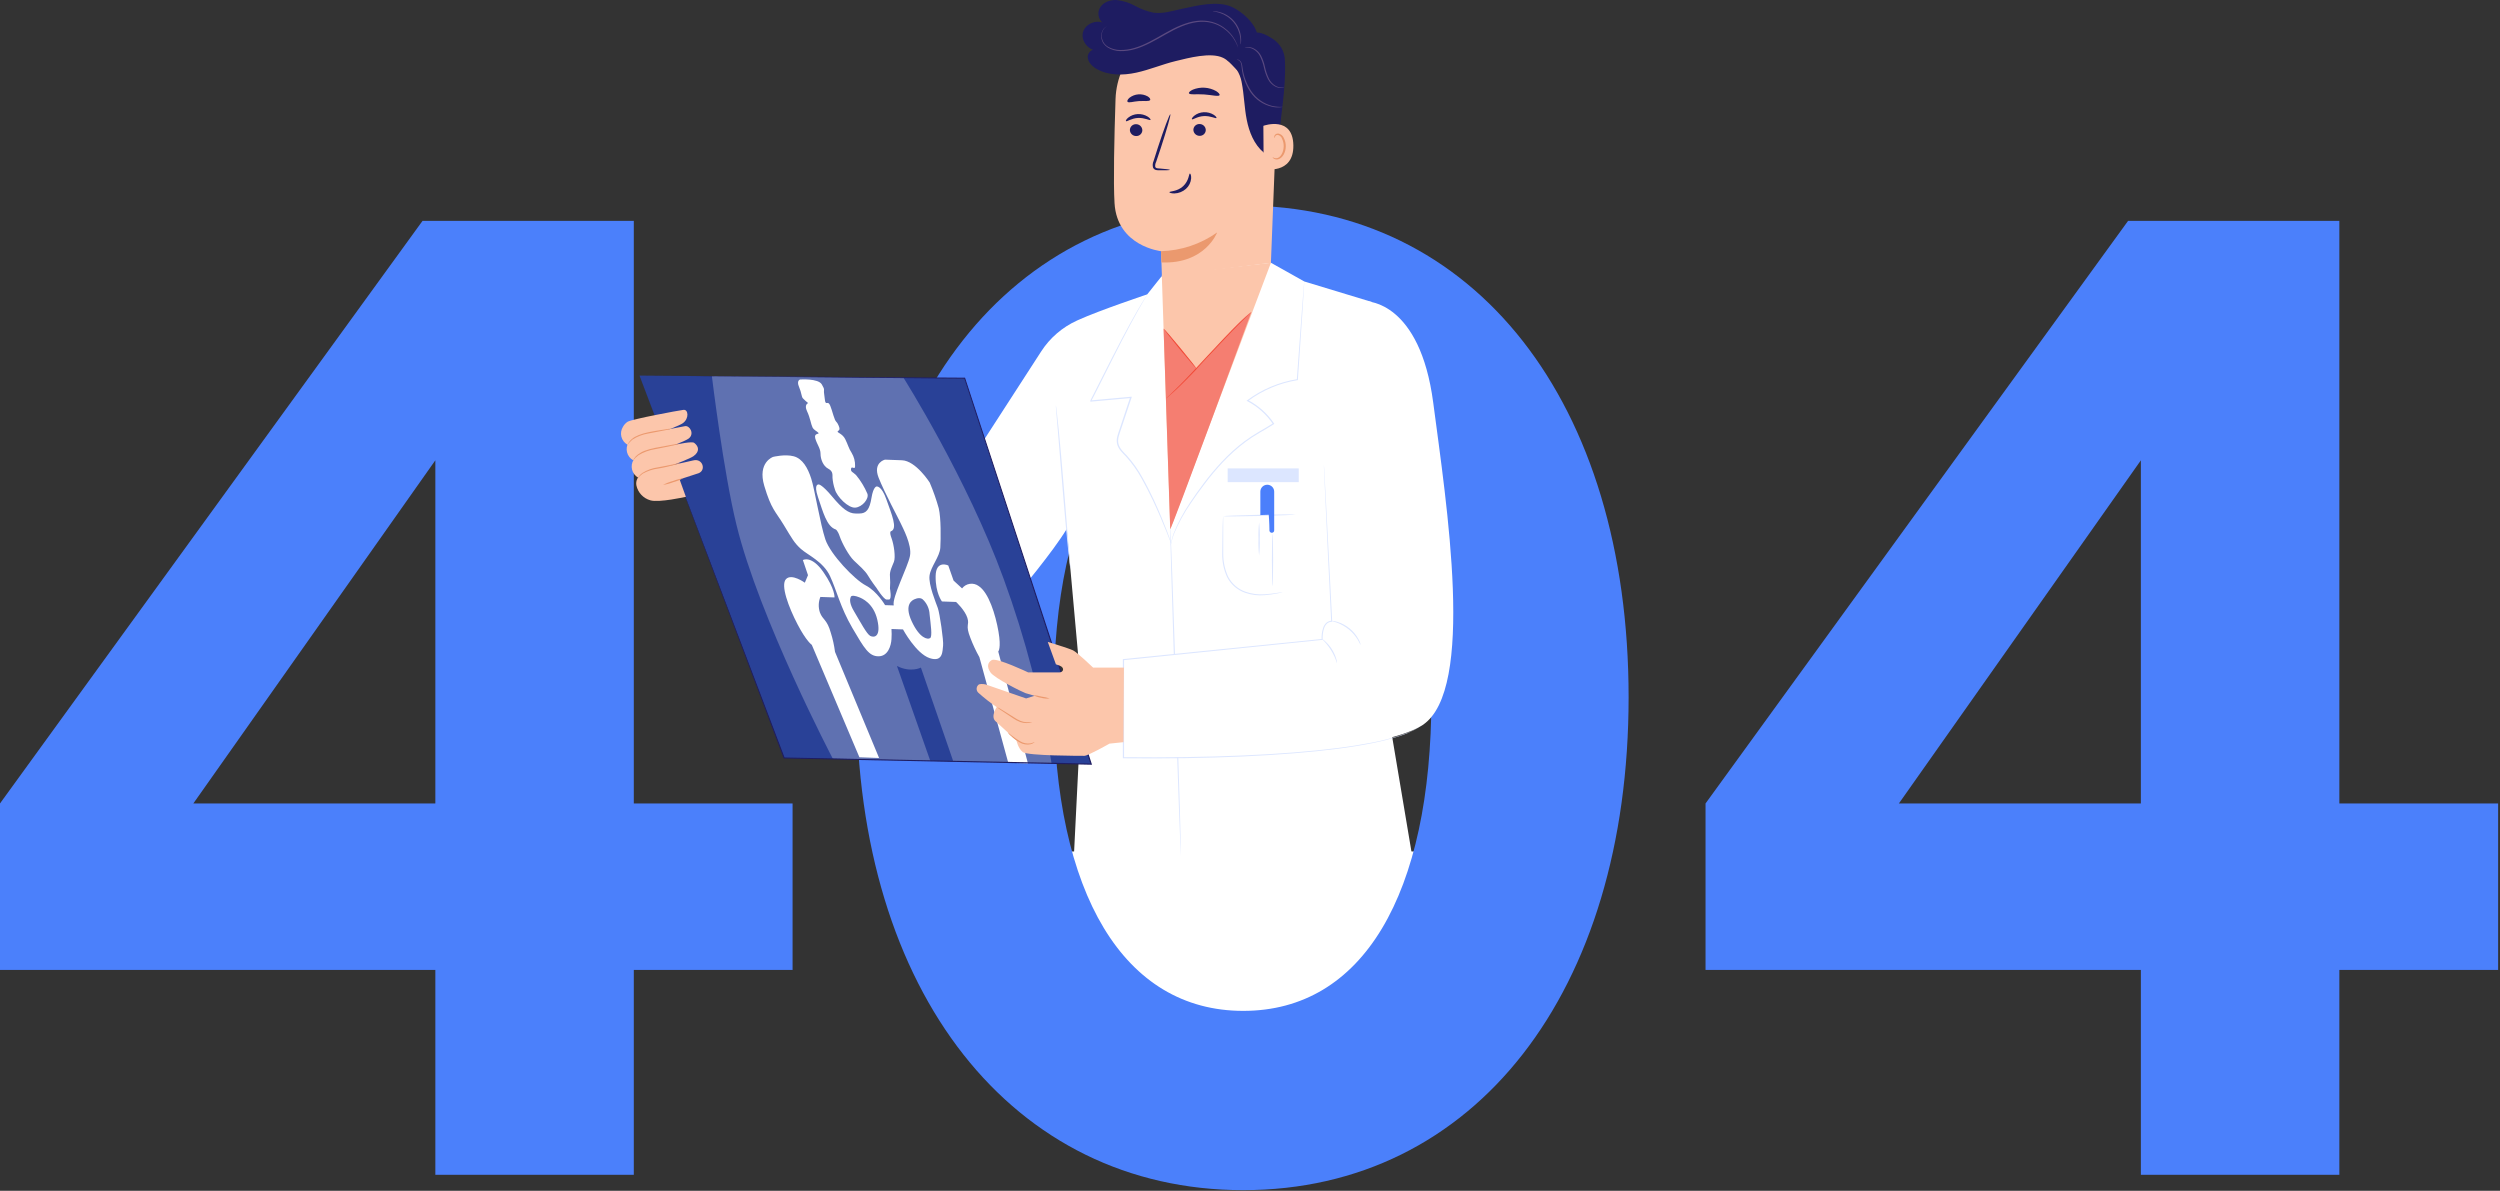 <svg width="781" height="372" viewBox="0 0 781 372" fill="none" xmlns="http://www.w3.org/2000/svg">
<rect x="0" y="0" width="781" height="372" fill="#333333" stroke="none"/>
<rect x="331" y="266" width="114" height="57" fill="white"/>
<path d="M247.6 250.999H198V68.999H132L0 250.999V302.999H136V366.999H198V302.999H247.6V250.999ZM60.4 250.999L136 143.799V250.999H60.4Z" fill="#4B80FB"/>
<path d="M388.378 371.799C460.778 371.799 508.778 309.799 508.778 217.799C508.778 125.799 460.778 64.199 387.978 64.199C315.978 64.199 267.578 125.399 267.578 217.799C267.578 310.199 316.378 371.799 388.378 371.799ZM388.378 315.799C351.178 315.799 329.178 279.399 329.178 217.799C329.178 155.799 350.778 120.199 387.978 120.199C425.578 120.199 447.178 156.199 447.178 217.799C447.178 279.799 425.578 315.799 388.378 315.799Z" fill="#4B80FB"/>
<path d="M780.413 250.999H730.812V68.999H664.812L532.812 250.999V302.999H668.812V366.999H730.812V302.999H780.413V250.999ZM593.213 250.999L668.812 143.799V250.999H593.213Z" fill="#4B80FB"/>
<path d="M398.958 32.744L396.415 98.006L363.535 96.949C363.149 93.158 362.718 78.474 362.718 78.474C362.718 78.474 348.992 76.996 348.181 63.472C347.787 56.902 348.084 43.26 348.493 30.955C348.716 24.399 351.511 18.189 356.279 13.653C361.047 9.116 367.412 6.614 374.012 6.679C377.385 6.721 380.715 7.433 383.806 8.774C386.898 10.115 389.688 12.057 392.012 14.486C394.337 16.915 396.149 19.781 397.342 22.917C398.535 26.053 399.084 29.394 398.958 32.744V32.744Z" fill="#FCC6AB"/>
<path d="M362.703 78.472C369 78.292 375.1 76.255 380.229 72.619C380.229 72.619 376.511 82.559 362.844 81.982L362.703 78.472Z" fill="#EB996E"/>
<path d="M352.973 40.636C352.992 41.14 353.209 41.617 353.577 41.965C353.945 42.313 354.435 42.504 354.943 42.498C355.191 42.506 355.438 42.465 355.67 42.376C355.902 42.288 356.114 42.154 356.293 41.984C356.472 41.813 356.616 41.609 356.714 41.382C356.813 41.156 356.866 40.912 356.868 40.665C356.849 40.16 356.633 39.682 356.265 39.333C355.897 38.984 355.407 38.791 354.898 38.796C354.65 38.789 354.402 38.831 354.17 38.92C353.939 39.009 353.727 39.143 353.548 39.315C353.368 39.486 353.225 39.691 353.127 39.918C353.028 40.145 352.976 40.389 352.973 40.636V40.636Z" fill="#1E1C61"/>
<path d="M351.751 37.851C352.004 38.095 353.424 36.942 355.521 36.846C357.617 36.75 359.201 37.725 359.417 37.459C359.521 37.341 359.253 36.898 358.562 36.439C357.624 35.858 356.528 35.579 355.424 35.641C354.339 35.691 353.297 36.082 352.45 36.757C351.825 37.267 351.624 37.747 351.751 37.851Z" fill="#1E1C61"/>
<path d="M372.812 40.57C372.83 41.072 373.043 41.547 373.406 41.896C373.77 42.245 374.255 42.44 374.76 42.439C375.009 42.447 375.257 42.406 375.489 42.317C375.722 42.228 375.934 42.094 376.113 41.923C376.293 41.751 376.436 41.546 376.534 41.318C376.632 41.091 376.684 40.847 376.686 40.599C376.667 40.103 376.456 39.633 376.097 39.288C375.739 38.943 375.26 38.748 374.76 38.744C374.511 38.732 374.261 38.771 374.027 38.857C373.792 38.943 373.578 39.075 373.396 39.245C373.214 39.416 373.069 39.621 372.969 39.848C372.868 40.076 372.815 40.321 372.812 40.57V40.57Z" fill="#1E1C61"/>
<path d="M372.356 37.267C372.609 37.503 374.029 36.35 376.126 36.261C378.223 36.173 379.844 37.133 380.022 36.867C380.126 36.749 379.859 36.306 379.167 35.855C378.231 35.275 377.138 34.997 376.037 35.057C374.951 35.103 373.908 35.494 373.063 36.173C372.431 36.697 372.23 37.163 372.356 37.267Z" fill="#1E1C61"/>
<path d="M365.483 53.066C365.483 52.947 364.182 52.785 362.056 52.615C361.52 52.615 361.007 52.504 360.903 52.142C360.83 51.596 360.928 51.041 361.186 50.553C361.624 49.237 362.085 47.87 362.569 46.429C364.494 40.562 365.855 35.751 365.617 35.677C365.379 35.603 363.602 40.295 361.706 46.134C361.245 47.577 360.806 48.957 360.39 50.272C360.081 50.928 360.018 51.672 360.212 52.371C360.298 52.555 360.425 52.717 360.584 52.844C360.742 52.972 360.928 53.063 361.126 53.11C361.427 53.174 361.734 53.201 362.041 53.191C364.167 53.236 365.483 53.184 365.483 53.066Z" fill="#1E1C61"/>
<path d="M371.722 54.212C371.387 54.212 371.484 56.429 369.618 58.165C367.751 59.902 365.32 59.725 365.312 60.042C365.312 60.183 365.878 60.456 366.896 60.434C368.229 60.39 369.503 59.879 370.495 58.993C371.45 58.145 372.032 56.959 372.116 55.69C372.161 54.744 371.878 54.189 371.722 54.212Z" fill="#1E1C61"/>
<path d="M371.425 29.136C371.655 29.698 373.737 29.328 376.206 29.506C378.674 29.683 380.667 30.245 380.994 29.735C381.128 29.484 380.764 28.996 379.931 28.464C378.83 27.843 377.601 27.479 376.337 27.399C375.073 27.32 373.808 27.527 372.637 28.006C371.782 28.397 371.321 28.878 371.425 29.136Z" fill="#1E1C61"/>
<path d="M352.238 31.79C352.632 32.248 354.045 31.686 355.784 31.583C357.524 31.479 358.997 31.753 359.316 31.243C359.45 30.992 359.197 30.504 358.536 30.112C357.647 29.619 356.631 29.398 355.617 29.477C354.602 29.555 353.633 29.931 352.833 30.556C352.245 31.073 352.067 31.568 352.238 31.79Z" fill="#1E1C61"/>
<path d="M383.473 18.79L383.554 18.841C385.805 20.442 387.349 22.843 387.867 25.544C387.867 25.64 387.867 25.729 387.919 25.818C388.663 29.653 388.722 33.592 389.481 37.42C390.239 41.248 391.763 45.113 394.76 47.633C395.994 48.675 398.113 49.326 399.028 48.003C399.326 47.453 399.465 46.831 399.429 46.207C399.712 36.844 401.876 28.471 401.4 18.701C401.341 17.394 400.969 16.12 400.316 14.984C399.663 13.848 398.747 12.883 397.645 12.168C395.518 10.801 392.938 9.404 390.707 10.579C388.477 11.755 385.718 16.152 384.015 18.036" fill="#1E1C61"/>
<path d="M394.676 39.313C394.899 39.202 403.903 36.12 404.045 45.395C404.186 54.669 394.795 52.896 394.772 52.63C394.75 52.364 394.676 39.313 394.676 39.313Z" fill="#FCC6AB"/>
<path d="M397.566 49.088C397.611 49.088 397.729 49.199 398.005 49.317C398.396 49.472 398.832 49.472 399.224 49.317C400.205 48.94 401.008 47.374 401.03 45.704C401.042 44.908 400.874 44.12 400.54 43.398C400.448 43.109 400.288 42.846 400.071 42.632C399.855 42.419 399.59 42.26 399.298 42.171C399.111 42.125 398.913 42.145 398.739 42.229C398.565 42.312 398.426 42.454 398.347 42.629C398.22 42.895 398.287 43.08 398.235 43.095C398.183 43.11 398.034 42.94 398.101 42.555C398.149 42.326 398.275 42.12 398.458 41.972C398.714 41.775 399.036 41.685 399.358 41.72C399.742 41.789 400.101 41.956 400.402 42.203C400.703 42.45 400.935 42.77 401.075 43.132C401.484 43.93 401.691 44.815 401.677 45.711C401.677 47.581 400.711 49.34 399.373 49.746C399.124 49.822 398.861 49.841 398.604 49.803C398.346 49.765 398.101 49.669 397.886 49.524C397.588 49.295 397.536 49.088 397.566 49.088Z" fill="#EB996E"/>
<path d="M392.109 13.448C394.8 10.012 389.135 4.04 384.673 2.104C380.212 0.168 373.988 1.742 369.267 2.747C366.293 3.383 363.281 4.395 360.27 3.944C358.271 3.521 356.346 2.803 354.56 1.816C352.766 0.83 350.791 0.214 348.752 0.005C346.715 -0.076 344.514 0.744 343.548 2.555C342.581 4.366 343.391 6.989 345.369 7.514C342.96 5.829 339.049 7.27 338.313 10.108C337.577 12.945 340.306 16.079 343.235 15.768C342.031 14.63 339.822 16.049 339.807 17.705C339.793 19.36 341.153 20.712 342.596 21.54C346.314 23.646 350.842 23.595 354.991 22.693C359.14 21.791 363.081 20.099 367.207 19.094C371.334 18.089 378.264 16.227 382.078 18.059C384.904 19.404 386.54 23.136 388.294 22.538C389.121 22.21 389.859 21.693 390.448 21.029C391.037 20.366 391.461 19.573 391.685 18.717C392.103 16.994 392.236 15.214 392.079 13.448" fill="#1E1C61"/>
<path d="M345.894 8.186C345.894 8.186 345.715 8.267 345.425 8.474C345 8.778 344.67 9.196 344.473 9.679C344.153 10.435 344.082 11.274 344.273 12.073C344.395 12.598 344.624 13.092 344.945 13.527C345.266 13.961 345.672 14.326 346.139 14.6C347.289 15.263 348.594 15.617 349.924 15.627C351.455 15.636 352.979 15.415 354.444 14.97C357.575 14.068 360.675 12.228 363.947 10.358C367.219 8.489 370.557 6.929 373.873 6.53C375.434 6.328 377.019 6.426 378.543 6.819C379.878 7.164 381.138 7.75 382.261 8.548C383.89 9.681 385.202 11.206 386.075 12.982C386.412 13.618 386.662 14.297 386.819 14.999C386.774 14.999 386.595 14.26 385.963 13.048C385.052 11.341 383.735 9.88 382.127 8.792C381.034 8.033 379.812 7.477 378.52 7.151C377.033 6.781 375.489 6.698 373.97 6.907C370.743 7.314 367.449 8.866 364.2 10.72C360.95 12.575 357.798 14.416 354.608 15.332C353.104 15.782 351.539 15.996 349.968 15.967C348.585 15.947 347.232 15.559 346.05 14.844C345.54 14.518 345.096 14.099 344.741 13.61C344.347 13.032 344.108 12.363 344.047 11.667C343.986 10.971 344.104 10.272 344.392 9.634C344.614 9.139 344.979 8.72 345.44 8.43C345.579 8.328 345.732 8.246 345.894 8.186V8.186Z" fill="#5A4980"/>
<path d="M378.859 3.503C379.061 3.468 379.267 3.468 379.469 3.503C380.018 3.54 380.562 3.636 381.09 3.791C382.861 4.287 384.44 5.304 385.619 6.709C386.797 8.114 387.52 9.84 387.693 11.661C387.747 12.207 387.747 12.756 387.693 13.302C387.686 13.502 387.643 13.7 387.566 13.886C387.492 13.886 387.618 13.036 387.425 11.669C387.191 9.921 386.464 8.275 385.329 6.92C384.193 5.565 382.695 4.557 381.008 4.012C379.714 3.606 378.852 3.576 378.859 3.503Z" fill="#5A4980"/>
<path d="M401.203 27.259C400.975 27.386 400.72 27.457 400.459 27.465C399.728 27.528 398.995 27.371 398.355 27.015C397.398 26.5 396.62 25.709 396.124 24.746C395.548 23.586 395.118 22.36 394.845 21.095C394.58 19.859 394.163 18.661 393.604 17.526C393.14 16.615 392.412 15.864 391.514 15.368C390.912 15.028 390.228 14.86 389.537 14.88C389.053 14.88 388.793 15.006 388.793 14.969C389.018 14.832 389.273 14.751 389.537 14.732C390.264 14.65 391 14.786 391.648 15.124C392.617 15.614 393.411 16.388 393.923 17.341C394.511 18.501 394.941 19.734 395.202 21.007C395.469 22.242 395.878 23.442 396.422 24.583C396.873 25.503 397.584 26.273 398.467 26.8C399.061 27.151 399.738 27.338 400.43 27.34C400.92 27.31 401.188 27.222 401.203 27.259Z" fill="#5A4980"/>
<path d="M400.716 33.39C400.716 33.39 400.642 33.39 400.486 33.449C400.265 33.495 400.042 33.525 399.817 33.538C398.984 33.599 398.146 33.534 397.333 33.345C394.606 32.714 392.217 31.087 390.641 28.786C389.101 26.508 388.158 23.884 387.897 21.152C387.87 20.693 387.798 20.237 387.682 19.792C387.59 19.468 387.4 19.179 387.139 18.964C386.907 18.787 386.628 18.682 386.336 18.661C386.489 18.612 386.652 18.602 386.809 18.633C386.967 18.664 387.114 18.735 387.236 18.839C387.537 19.058 387.763 19.366 387.883 19.718C388.026 20.172 388.121 20.641 388.165 21.115C388.5 23.78 389.457 26.331 390.961 28.564C392.486 30.782 394.76 32.383 397.37 33.079C398.467 33.326 399.592 33.43 400.716 33.39V33.39Z" fill="#5A4980"/>
<path d="M335.48 267.478L441.064 266.798L430.409 203.376L428.558 94.336L407.471 87.936L397.061 82.098L362.806 86.406L358.396 91.956C358.396 91.956 343.406 96.981 336.923 99.93L336.476 100.129C331.878 102.214 327.982 105.573 325.256 109.803L296.682 153.988L254.894 129.771L240.172 151.077C240.172 151.077 291.477 193.525 300.779 192.661C310.08 191.796 313.307 191.789 316.52 187.443C318.981 184.103 328.654 172.789 333.264 165.229L337.971 217.469L335.48 267.478Z" fill="white"/>
<path d="M368.933 267.54C368.822 267.54 367.974 244.306 367.045 215.64C366.116 186.974 365.432 163.725 365.558 163.725C365.684 163.725 366.51 186.952 367.446 215.633C368.383 244.313 369.037 267.54 368.933 267.54Z" fill="#DCE6FF"/>
<path d="M362.945 85.977L365.6 165.303L397.037 82.098L362.945 85.977Z" fill="#FCC6AB"/>
<path d="M365.839 169.768C365.795 169.691 365.76 169.609 365.735 169.524C365.66 169.347 365.571 169.11 365.46 168.785C365.199 168.135 364.842 167.218 364.381 166.043C363.422 163.679 362.017 160.257 360.069 156.126C359.072 154.064 357.957 151.825 356.634 149.475C355.265 146.994 353.613 144.678 351.711 142.572C350.67 141.508 349.429 140.392 348.99 138.759C348.801 137.949 348.822 137.105 349.049 136.306C349.25 135.508 349.533 134.739 349.793 133.963C350.827 130.837 351.905 127.608 352.998 124.304L353.065 124.097L353.265 124.349L340.625 125.487V125.117L347.369 111.815C349.444 107.765 351.317 104.196 352.931 101.255C354.544 98.313 355.905 95.993 356.849 94.433C357.333 93.65 357.719 93.052 357.987 92.653L358.292 92.209C358.366 92.106 358.403 92.054 358.411 92.061L358.322 92.224L358.039 92.689C357.786 93.125 357.422 93.724 356.961 94.5C356.031 96.081 354.73 98.409 353.139 101.365C351.548 104.321 349.704 107.898 347.652 111.963L344.425 118.392L342.692 121.836L341.792 123.609L341.324 124.504L341.079 124.947L340.952 125.176L340.878 125.287C340.825 125.369 340.747 125.432 340.655 125.464V125.095L353.295 123.942H353.585L353.496 124.223L353.429 124.422C352.328 127.726 351.25 130.955 350.217 134.081C349.726 135.626 349.012 137.178 349.414 138.67C349.815 140.163 350.99 141.257 352.031 142.321C353.956 144.468 355.621 146.831 356.991 149.364C358.314 151.714 359.415 153.968 360.396 156.015C362.314 160.168 363.69 163.612 364.604 165.999C365.051 167.196 365.393 168.127 365.608 168.763C365.722 169.078 365.804 169.325 365.854 169.502C365.855 169.591 365.85 169.68 365.839 169.768V169.768Z" fill="#DCE6FF"/>
<path d="M365.727 170.513C365.716 170.428 365.716 170.341 365.727 170.255L365.846 169.516C366.022 168.549 366.283 167.599 366.627 166.678C367.976 163.302 369.689 160.081 371.735 157.071C373.007 155.149 374.457 153.08 376.1 150.907C377.834 148.59 379.695 146.369 381.677 144.256C383.879 141.885 386.29 139.713 388.882 137.768C390.266 136.75 391.703 135.805 393.187 134.938C394.674 134.051 396.235 133.208 397.722 132.225L397.67 132.491C395.644 129.483 392.897 127.023 389.677 125.33L389.409 125.19L389.655 125.013C394.252 121.606 399.609 119.353 405.269 118.443L405.128 118.598L406.742 96.546C406.95 93.886 407.113 91.772 407.232 90.309C407.292 89.57 407.336 89.052 407.374 88.661L407.418 88.24C407.409 88.191 407.409 88.141 407.418 88.092C407.423 88.141 407.423 88.191 407.418 88.24V88.661C407.418 89.06 407.366 89.614 407.329 90.316C407.24 91.794 407.106 93.893 406.942 96.561C406.578 101.948 406.072 109.567 405.455 118.628V118.761H405.321C399.716 119.674 394.414 121.915 389.863 125.293V124.976C393.14 126.695 395.935 129.196 397.997 132.255L398.109 132.41L397.945 132.521C396.458 133.511 394.882 134.361 393.387 135.248C391.914 136.103 390.486 137.036 389.112 138.041C386.544 139.971 384.151 142.12 381.959 144.463C379.976 146.575 378.114 148.795 376.382 151.114C374.732 153.265 373.267 155.319 371.988 157.233C369.923 160.209 368.179 163.392 366.783 166.73C366.423 167.638 366.14 168.575 365.936 169.531C365.869 169.841 365.817 170.092 365.779 170.27C365.771 170.352 365.754 170.434 365.727 170.513Z" fill="#DCE6FF"/>
<path d="M405.726 146.33H383.523V150.624H405.726V146.33Z" fill="#DCE6FF"/>
<path d="M400.712 185.002C400.592 185.057 400.464 185.094 400.333 185.113L399.232 185.349C397.876 185.63 396.502 185.825 395.121 185.933C393.054 186.119 390.97 185.868 389.009 185.194C386.567 184.35 384.545 182.607 383.358 180.324C382.304 178.022 381.778 175.515 381.819 172.986C381.819 170.673 381.893 168.626 381.9 166.882C381.908 165.138 381.96 163.741 382.012 162.765C382.012 162.278 382.064 161.901 382.086 161.649C382.086 161.517 382.106 161.385 382.146 161.258C382.155 161.388 382.155 161.519 382.146 161.649C382.146 161.952 382.146 162.322 382.146 162.773C382.146 163.8 382.146 165.189 382.146 166.882V172.978C382.125 175.453 382.647 177.902 383.677 180.154C384.816 182.351 386.755 184.035 389.098 184.862C391.005 185.529 393.03 185.798 395.046 185.652C396.419 185.569 397.786 185.416 399.143 185.194L400.259 185.032C400.408 185.004 400.56 184.994 400.712 185.002V185.002Z" fill="#DCE6FF"/>
<path d="M404.722 160.746C404.722 160.849 399.666 161.056 393.435 161.197C387.204 161.337 382.141 161.374 382.141 161.263C382.141 161.152 387.189 160.96 393.428 160.812C399.666 160.664 404.722 160.679 404.722 160.746Z" fill="#DCE6FF"/>
<path d="M393.73 160.906V153.582C393.73 153.012 393.958 152.465 394.364 152.061C394.77 151.658 395.32 151.432 395.894 151.432V151.432C396.468 151.432 397.018 151.658 397.424 152.061C397.829 152.465 398.057 153.012 398.057 153.582V165.65C398.064 165.747 398.052 165.845 398.021 165.937C397.99 166.029 397.941 166.114 397.876 166.188C397.747 166.336 397.563 166.427 397.366 166.441C397.169 166.455 396.974 166.39 396.825 166.261C396.676 166.132 396.584 165.95 396.57 165.754C396.57 165.665 396.57 165.561 396.57 165.465C396.57 163.625 396.362 160.817 396.362 160.817L393.73 160.906Z" fill="#4B7FFB"/>
<path d="M393.346 173.553C393.154 171.836 393.089 170.107 393.153 168.38C393.089 166.653 393.154 164.924 393.346 163.207C393.538 164.924 393.603 166.653 393.539 168.38C393.602 170.107 393.538 171.836 393.346 173.553V173.553Z" fill="#DCE6FF"/>
<path d="M397.533 183.139C397.429 183.139 397.34 179.444 397.34 174.906C397.34 170.369 397.429 166.674 397.533 166.674C397.637 166.674 397.726 170.369 397.726 174.906C397.726 179.444 397.645 183.139 397.533 183.139Z" fill="#DCE6FF"/>
<path d="M363.504 102.663L373.832 115.189C381.126 107.873 386.368 100.646 390.933 97.453C390.933 97.453 365.608 166.417 365.571 165.272C365.534 164.126 363.504 102.663 363.504 102.663Z" fill="#F57E71"/>
<path d="M390.965 97.48C390.888 97.585 390.801 97.681 390.705 97.768L389.902 98.507C389.203 99.165 388.206 100.141 386.987 101.353C384.541 103.769 381.291 107.265 377.745 111.108C374.198 114.95 370.904 118.424 368.406 120.803C367.157 121.993 366.13 122.932 365.394 123.56L364.547 124.299C364.452 124.389 364.347 124.469 364.234 124.535C364.234 124.535 364.316 124.424 364.495 124.247L365.29 123.508C365.997 122.85 366.993 121.875 368.212 120.663C370.651 118.246 373.901 114.751 377.455 110.908C381.009 107.065 384.295 103.592 386.794 101.212C388.043 100.022 389.069 99.084 389.805 98.456L390.645 97.717C390.846 97.547 390.95 97.465 390.965 97.48Z" fill="#F14937"/>
<path d="M373.767 115.134C373.685 115.2 371.321 112.466 368.488 109.022C365.655 105.578 363.424 102.726 363.506 102.659C363.588 102.593 365.952 105.327 368.785 108.778C371.618 112.23 373.849 115.067 373.767 115.134Z" fill="#F14937"/>
<path d="M329.861 126.619C329.909 126.788 329.939 126.961 329.951 127.136C330.003 127.513 330.062 128.008 330.136 128.614C330.293 129.908 330.493 131.777 330.731 134.098C331.2 138.731 331.757 145.139 332.337 152.218C332.917 159.298 333.452 165.668 333.824 170.346C334.017 172.63 334.173 174.499 334.285 175.837C334.337 176.458 334.374 176.953 334.404 177.315C334.417 177.49 334.417 177.665 334.404 177.84C334.355 177.671 334.323 177.498 334.307 177.322C334.263 176.946 334.203 176.45 334.121 175.844C333.965 174.551 333.765 172.682 333.534 170.361C333.066 165.727 332.501 159.32 331.921 152.241C331.341 145.161 330.813 138.791 330.434 134.113C330.241 131.829 330.084 129.959 329.965 128.622C329.921 128.001 329.884 127.506 329.854 127.144C329.838 126.969 329.841 126.793 329.861 126.619V126.619Z" fill="#DCE6FF"/>
<path d="M427.041 94.17C427.041 94.17 443.593 94.17 447.742 125.814C451.891 157.459 461.014 215.493 444.426 226.497C427.837 237.501 350.969 236.725 350.969 236.725V206.071L414.037 199.153C414.037 199.153 413.799 193.448 417.011 193.493L413.427 121.158C413.427 121.158 412.683 95.544 427.041 94.17Z" fill="white"/>
<path d="M413.589 145.199C413.589 145.199 413.589 145.495 413.656 146.071C413.723 146.648 413.738 147.549 413.805 148.643C413.924 150.912 414.102 154.223 414.332 158.464C414.771 166.97 415.403 179.194 416.176 194.085V194.24H416.013C415.48 194.253 414.968 194.449 414.563 194.794C414.153 195.184 413.846 195.669 413.671 196.206C413.297 197.345 413.136 198.542 413.195 199.738V199.893H413.046L350.989 206.241L351.16 206.049V236.725L350.975 236.541C377.824 236.829 401.239 235.802 417.783 233.695C421.924 233.171 425.62 232.572 428.839 231.944C431.577 231.407 434.285 230.729 436.951 229.912C438.029 229.55 438.981 229.173 439.799 228.885C440.617 228.596 441.286 228.249 441.814 227.976L442.989 227.31L443.398 227.096C443.398 227.096 443.271 227.185 443.011 227.34L441.844 228.035C441.316 228.315 440.632 228.604 439.836 228.981C439.041 229.357 438.074 229.66 436.988 230.03C434.324 230.873 431.616 231.573 428.876 232.129C425.657 232.779 421.954 233.392 417.82 233.932C401.261 236.068 377.832 237.184 350.967 236.888H350.781V236.703C350.781 227.835 350.781 218.479 350.781 208.85V205.894H350.96L413.016 199.612L412.868 199.782C412.801 198.53 412.972 197.276 413.373 196.087C413.565 195.505 413.9 194.979 414.347 194.558C414.812 194.166 415.396 193.942 416.005 193.922L415.857 194.085C415.113 179.194 414.556 166.97 414.154 158.457C413.961 154.215 413.805 150.904 413.7 148.636C413.656 147.512 413.626 146.655 413.596 146.064C413.567 145.473 413.589 145.199 413.589 145.199Z" fill="#DCE6FF"/>
<path d="M425.1 201.546C425.033 201.546 424.788 200.911 424.223 199.95C423.479 198.703 422.526 197.59 421.405 196.662C420.279 195.74 419.004 195.013 417.635 194.511C416.587 194.134 415.888 194.016 415.903 193.949C416.523 193.943 417.14 194.046 417.724 194.252C419.162 194.69 420.498 195.408 421.654 196.363C422.811 197.318 423.765 198.493 424.461 199.817C424.776 200.351 424.993 200.937 425.1 201.546V201.546Z" fill="#DCE6FF"/>
<path d="M417.684 207.238C416.791 204.314 415.146 201.672 412.91 199.574C413.327 199.767 413.703 200.038 414.018 200.372C414.839 201.111 415.551 201.962 416.13 202.9C416.715 203.832 417.166 204.842 417.468 205.9C417.629 206.327 417.703 206.782 417.684 207.238V207.238Z" fill="#DCE6FF"/>
<path d="M199.777 117.33L244.985 236.798L340.881 238.727L301.361 118.15L199.777 117.33Z" fill="#294197"/>
<g opacity="0.5">
<path opacity="0.5" d="M260.166 237.009C260.166 237.009 237.206 193.193 230.075 163.958C226.008 147.427 222.387 117.475 222.387 117.475L282.242 117.999C282.242 117.999 302.095 149.4 313.524 180.778C320.368 199.498 325.388 218.828 328.514 238.502L297.798 237.829L287.693 208.55C287.693 208.55 284.54 210.242 280.205 208.055L290.615 237.674L260.166 237.009Z" fill="white"/>
</g>
<path d="M292.976 189.958C292.418 188.347 290.002 182.656 290.388 179.818C290.775 176.981 293.6 173.906 293.757 171.061C293.913 168.216 293.994 161.875 293.266 158.786C292.499 156.054 291.558 153.374 290.448 150.761C290.448 150.761 286.113 143.94 281.756 143.784L276.454 143.592C276.454 143.592 272.617 144.509 274.476 149.224C276.335 153.938 280.722 162.031 281.354 163.427C281.986 164.824 284.945 170.219 284.276 173.677C283.607 177.136 278.544 186.787 279.213 189.137L276.499 189.041C276.499 189.041 273.993 184.725 270.476 182.9C266.959 181.075 259.412 173.197 257.836 168.489C256.259 163.782 254.49 152.83 253.426 149.512C252.363 146.194 250.72 143.282 247.961 142.543C245.203 141.804 241.507 142.735 241.507 142.735C241.507 142.735 236.563 144.427 238.771 151.817C240.979 159.208 242.221 159.658 244.838 163.982C247.456 168.305 248.117 169.598 250.192 171.475C252.266 173.352 257.174 175.429 259.286 179.944C261.397 184.459 262.49 189.699 266.267 196.158C270.045 202.617 271.472 205.026 274.447 205.026C277.421 205.026 278.387 201.678 278.499 199.668C278.571 198.613 278.571 197.553 278.499 196.498L282.098 196.631C282.098 196.631 286.165 204.184 290.433 205.602C294.701 207.021 294.403 203.208 294.619 201.73C294.835 200.252 293.563 191.561 292.976 189.958ZM271.896 198.678C270.766 198.102 268.796 194.318 266.84 191.037C265.353 188.583 265.509 187.29 265.665 186.795C265.69 186.708 265.728 186.626 265.777 186.551L265.717 186.632C265.866 185.775 267.316 186.152 268.379 186.573C269.16 186.883 272.878 188.324 274.09 193.675C275.302 199.025 273.056 199.247 271.918 198.678H271.896ZM290.544 199.35C289.801 199.853 287.295 199.461 284.804 194.067C282.313 188.672 285.116 187.46 285.704 187.201C286.499 186.846 287.726 186.566 288.47 187.452L288.358 187.371C288.458 187.448 288.553 187.532 288.641 187.622C289.705 188.803 290.327 190.311 290.403 191.894C290.745 195.109 291.325 198.848 290.567 199.35H290.544Z" fill="white"/>
<path d="M277.765 187.284C278.657 187.225 278.025 183.855 278.025 183.855C278.121 182.586 278.121 181.311 278.025 180.042C277.861 178.453 278.687 176.997 279.259 175.527C279.832 174.056 279.259 170.132 278.516 168.136C277.772 166.141 278.293 165.986 278.293 165.986C280.583 165.247 278.471 160.51 276.932 156.083C275.393 151.657 273.861 151.974 273.861 151.974C273.861 151.974 272.835 151.937 272.248 155.544C271.66 159.15 270.656 160.429 268.455 160.421H267.281C265.05 160.421 263.094 158.869 259.972 155.13C256.849 151.391 255.83 151.354 255.83 151.354C255.83 151.354 254.038 150.918 255.555 155.344C257.072 159.771 258.209 164.456 261.079 165.402C261.079 165.402 261.674 165.609 262.351 167.619C263.028 169.629 265.154 173.583 266.768 175.127C268.381 176.672 270.247 178.231 271.184 179.842C272.121 181.453 273.868 183.752 273.868 183.752C273.868 183.752 276.002 187.181 276.954 187.306L277.765 187.284Z" fill="white"/>
<path d="M249.932 118.558C249.932 118.558 248.765 118.891 249.605 120.834C250.445 122.778 250.348 123.923 250.832 124.448C251.344 124.975 251.891 125.469 252.468 125.926C252.468 125.926 251.129 126.384 252.118 128.461C253.107 130.538 253.36 132.585 253.813 133.494C254.267 134.403 255.226 134.698 255.672 135.223C256.118 135.748 254.185 135.164 254.691 136.967C255.196 138.77 256.341 140.086 256.334 141.748C256.327 143.411 257.144 145.599 258.736 146.419C260.327 147.239 260.029 148.377 260.074 149.271C260.168 150.497 260.418 151.707 260.818 152.87C261.442 155.183 265.019 158.782 267.212 158.583C269.406 158.383 271.51 155.812 270.982 154.26C270.084 152.142 268.882 150.166 267.413 148.392C266.483 147.468 265.695 147.439 265.866 146.426C266.037 145.414 267.182 146.98 267.13 145.576C267.173 144.129 266.796 142.7 266.045 141.46C265.16 140.152 264.892 138.874 264.045 137.181C263.197 135.489 261.539 135.179 261.673 134.802C261.807 134.425 262.714 134.587 261.963 132.902C261.212 131.217 261.167 132.363 260.364 129.784C259.561 127.205 259.197 125.66 258.416 125.889C257.635 126.118 257.754 124.973 257.479 123.177C257.204 121.381 257.858 122.046 256.736 120.095C255.613 118.144 249.932 118.558 249.932 118.558Z" fill="white"/>
<path d="M251.429 182.035L252.418 179.685L250.819 174.963C250.819 174.963 253.496 173.345 257.221 178.717C260.946 184.09 260.701 186.639 260.701 186.639L256.284 186.484C255.668 188.023 255.613 189.728 256.128 191.303C257.028 193.727 258.359 193.431 259.541 197.68C260.159 199.625 260.599 201.621 260.857 203.644L274.627 236.796L268.478 236.574L253.607 201.449C253.607 201.449 251.919 200.363 249.146 195.035C246.373 189.706 243.77 182.782 245.547 180.912C247.324 179.042 251.429 182.035 251.429 182.035Z" fill="white"/>
<path d="M300.552 183.818L297.897 181.372L296.239 176.649C296.239 176.649 292.358 174.794 292.291 180.027C292.224 185.259 294.261 187.897 294.261 187.897L298.678 188.052C298.678 188.052 301.436 190.594 302.202 193.004C302.968 195.413 301.459 195.021 303.154 199.293C303.941 201.364 304.881 203.374 305.965 205.308L314.976 238.275L321.133 238.497L311.853 203.542C311.853 203.542 312.835 202.552 311.92 197.29C311.006 192.028 308.887 185.133 305.749 183.086C304.962 182.5 303.972 182.247 302.998 182.385C302.024 182.522 301.144 183.037 300.552 183.818Z" fill="white"/>
<path d="M199.777 117.33L301.361 117.988H301.473L301.51 118.099C312.611 151.93 325.958 192.62 340.316 236.34L341.059 238.638L341.148 238.897H340.873L244.955 236.953H244.836L244.792 236.842L199.777 117.33C200.313 118.756 218.255 165.957 245.134 236.739L244.978 236.628L340.896 238.535L340.71 238.786C340.457 238.047 340.204 237.264 339.966 236.488L301.227 118.202L301.376 118.313L199.777 117.33Z" fill="#1E1C61"/>
<path d="M351.114 208.567H341.499C341.499 208.567 336.577 203.844 335.239 203.179C333.9 202.514 327.327 200.541 327.327 200.541L329.863 207.532C330.26 207.645 330.65 207.78 331.03 207.938C332.711 208.589 332.242 210.067 330.904 210.067H321.223C321.223 210.067 311.304 205.337 309.832 206.202C308.597 206.941 308.166 208.234 309.43 210.067C310.694 211.9 319.386 216.208 320.383 216.541L323.223 217.368L320.554 218.196L307.913 213.814C307.088 213.666 305.958 213.533 305.586 214.006C305.426 214.167 305.3 214.358 305.216 214.569C305.132 214.78 305.092 215.005 305.098 215.232C305.105 215.458 305.157 215.681 305.252 215.887C305.348 216.093 305.484 216.278 305.653 216.43C307.454 218.048 309.364 219.542 311.371 220.901C311.371 220.901 309.356 223.857 311.021 225.335C312.687 226.813 317.535 231.313 317.535 231.313C317.535 231.313 318.04 233.804 319.542 234.964C321.044 236.124 337.581 236.124 338.748 236.124C339.916 236.124 346.6 232.311 346.6 232.311L350.972 231.853L351.114 208.567Z" fill="#FCC6AB"/>
<path d="M322.446 225.646C321.863 225.833 321.251 225.915 320.639 225.89C319.964 225.892 319.295 225.775 318.661 225.543C317.904 225.245 317.183 224.864 316.512 224.405C315.077 223.481 313.798 222.624 312.876 221.988C312.36 221.676 311.879 221.309 311.441 220.895C312.001 221.125 312.535 221.415 313.033 221.759C313.984 222.336 315.263 223.156 316.75 224.08C317.4 224.523 318.093 224.902 318.817 225.21C319.41 225.449 320.038 225.587 320.676 225.617C321.747 225.669 322.446 225.58 322.446 225.646Z" fill="#EB996E"/>
<path d="M323.208 231.797C323.245 231.797 322.851 232.27 321.959 232.5C320.79 232.748 319.57 232.545 318.546 231.93C317.543 231.364 316.614 230.676 315.78 229.883C315.409 229.583 315.089 229.223 314.836 228.819C314.925 228.716 316.442 230.297 318.732 231.591C319.681 232.163 320.801 232.391 321.9 232.233C322.348 232.127 322.786 231.981 323.208 231.797V231.797Z" fill="#EB996E"/>
<path d="M327.917 218.195C327.04 218.303 326.15 218.235 325.3 217.995C324.424 217.88 323.58 217.593 322.816 217.152C323.684 217.228 324.543 217.384 325.382 217.618C326.243 217.733 327.091 217.926 327.917 218.195V218.195Z" fill="#EB996E"/>
<path d="M196.032 138.931C195.561 138.664 195.149 138.305 194.821 137.876C194.492 137.448 194.255 136.957 194.122 136.434C193.99 135.912 193.965 135.368 194.049 134.836C194.133 134.303 194.325 133.793 194.612 133.336C194.964 132.686 195.475 132.134 196.099 131.733C197.713 130.883 211.989 128.222 213.521 128.038C215.052 127.853 215.335 130.75 213.335 132.191C211.335 133.632 196.069 138.945 196.069 138.945L196.032 138.931Z" fill="#FCC6AB"/>
<path d="M199.358 149.218C198.89 148.951 198.481 148.592 198.154 148.164C197.828 147.737 197.592 147.248 197.459 146.727C197.327 146.207 197.301 145.665 197.383 145.135C197.465 144.604 197.654 144.095 197.938 143.639C198.288 142.986 198.8 142.434 199.425 142.035C201.039 141.185 215.612 137.379 216.847 138.34C218.334 139.448 218.661 141.045 216.661 142.493C214.661 143.942 199.396 149.248 199.396 149.248L199.358 149.218Z" fill="#FCC6AB"/>
<path d="M202.255 147.089C201.581 147.243 200.95 147.543 200.407 147.967C199.863 148.391 199.42 148.929 199.109 149.542C198.768 150.203 198.666 150.959 198.819 151.686C199.055 152.773 199.584 153.776 200.348 154.589C201.113 155.401 202.086 155.991 203.162 156.297C205.772 157.11 214.27 155.211 214.27 155.211L212.307 149.764L218.256 147.828C220.68 146.867 219.505 143.098 216.59 143.83C215.639 144.066 205.66 146.246 202.255 147.089Z" fill="#FCC6AB"/>
<path d="M197.791 143.786C197.322 143.519 196.912 143.161 196.585 142.733C196.258 142.305 196.021 141.816 195.888 141.296C195.756 140.775 195.73 140.233 195.813 139.702C195.896 139.171 196.086 138.662 196.371 138.206C196.723 137.556 197.234 137.004 197.858 136.602C199.471 135.753 212.454 133.454 213.963 133.136C215.473 132.819 217.094 135.59 215.093 137.031C213.093 138.472 197.791 143.786 197.791 143.786Z" fill="#FCC6AB"/>
<path d="M212.467 138.604C211.725 138.856 210.965 139.048 210.192 139.18C208.779 139.49 206.824 139.919 204.66 140.318C202.817 140.606 201.048 141.252 199.455 142.217C198.831 142.677 198.273 143.219 197.797 143.828C197.797 143.828 197.856 143.607 198.072 143.259C198.391 142.772 198.794 142.344 199.262 141.996C199.942 141.486 200.693 141.077 201.492 140.784C202.476 140.429 203.485 140.147 204.511 139.941C206.682 139.512 208.653 139.158 210.08 138.914C210.865 138.741 211.664 138.637 212.467 138.604V138.604Z" fill="#EB996E"/>
<path d="M209.959 133.891C209.25 134.129 208.521 134.304 207.781 134.415L202.479 135.435C200.72 135.725 199.041 136.377 197.55 137.349C197.001 137.824 196.502 138.354 196.062 138.931C196.062 138.931 196.122 138.716 196.323 138.384C196.612 137.91 196.979 137.488 197.408 137.135C198.486 136.189 200.383 135.509 202.427 135.066C204.472 134.622 206.39 134.371 207.759 134.149C208.484 134.002 209.22 133.915 209.959 133.891V133.891Z" fill="#EB996E"/>
<path d="M212.661 144.645C211.999 144.909 211.315 145.117 210.616 145.265C209.345 145.605 207.568 146.056 205.59 146.381C203.893 146.598 202.254 147.14 200.764 147.977C200.213 148.386 199.713 148.86 199.277 149.389C199.277 149.389 199.329 149.189 199.538 148.879C199.846 148.445 200.226 148.065 200.66 147.756C202.135 146.83 203.794 146.232 205.523 146.004C207.508 145.679 209.241 145.265 210.564 145.007C211.25 144.821 211.952 144.7 212.661 144.645Z" fill="#EB996E"/>
<path d="M213.471 149.389C212.488 149.914 211.448 150.328 210.371 150.623C209.327 151.032 208.239 151.322 207.129 151.487C208.111 150.961 209.152 150.549 210.23 150.261C211.274 149.849 212.361 149.557 213.471 149.389V149.389Z" fill="#EB996E"/>
</svg>
